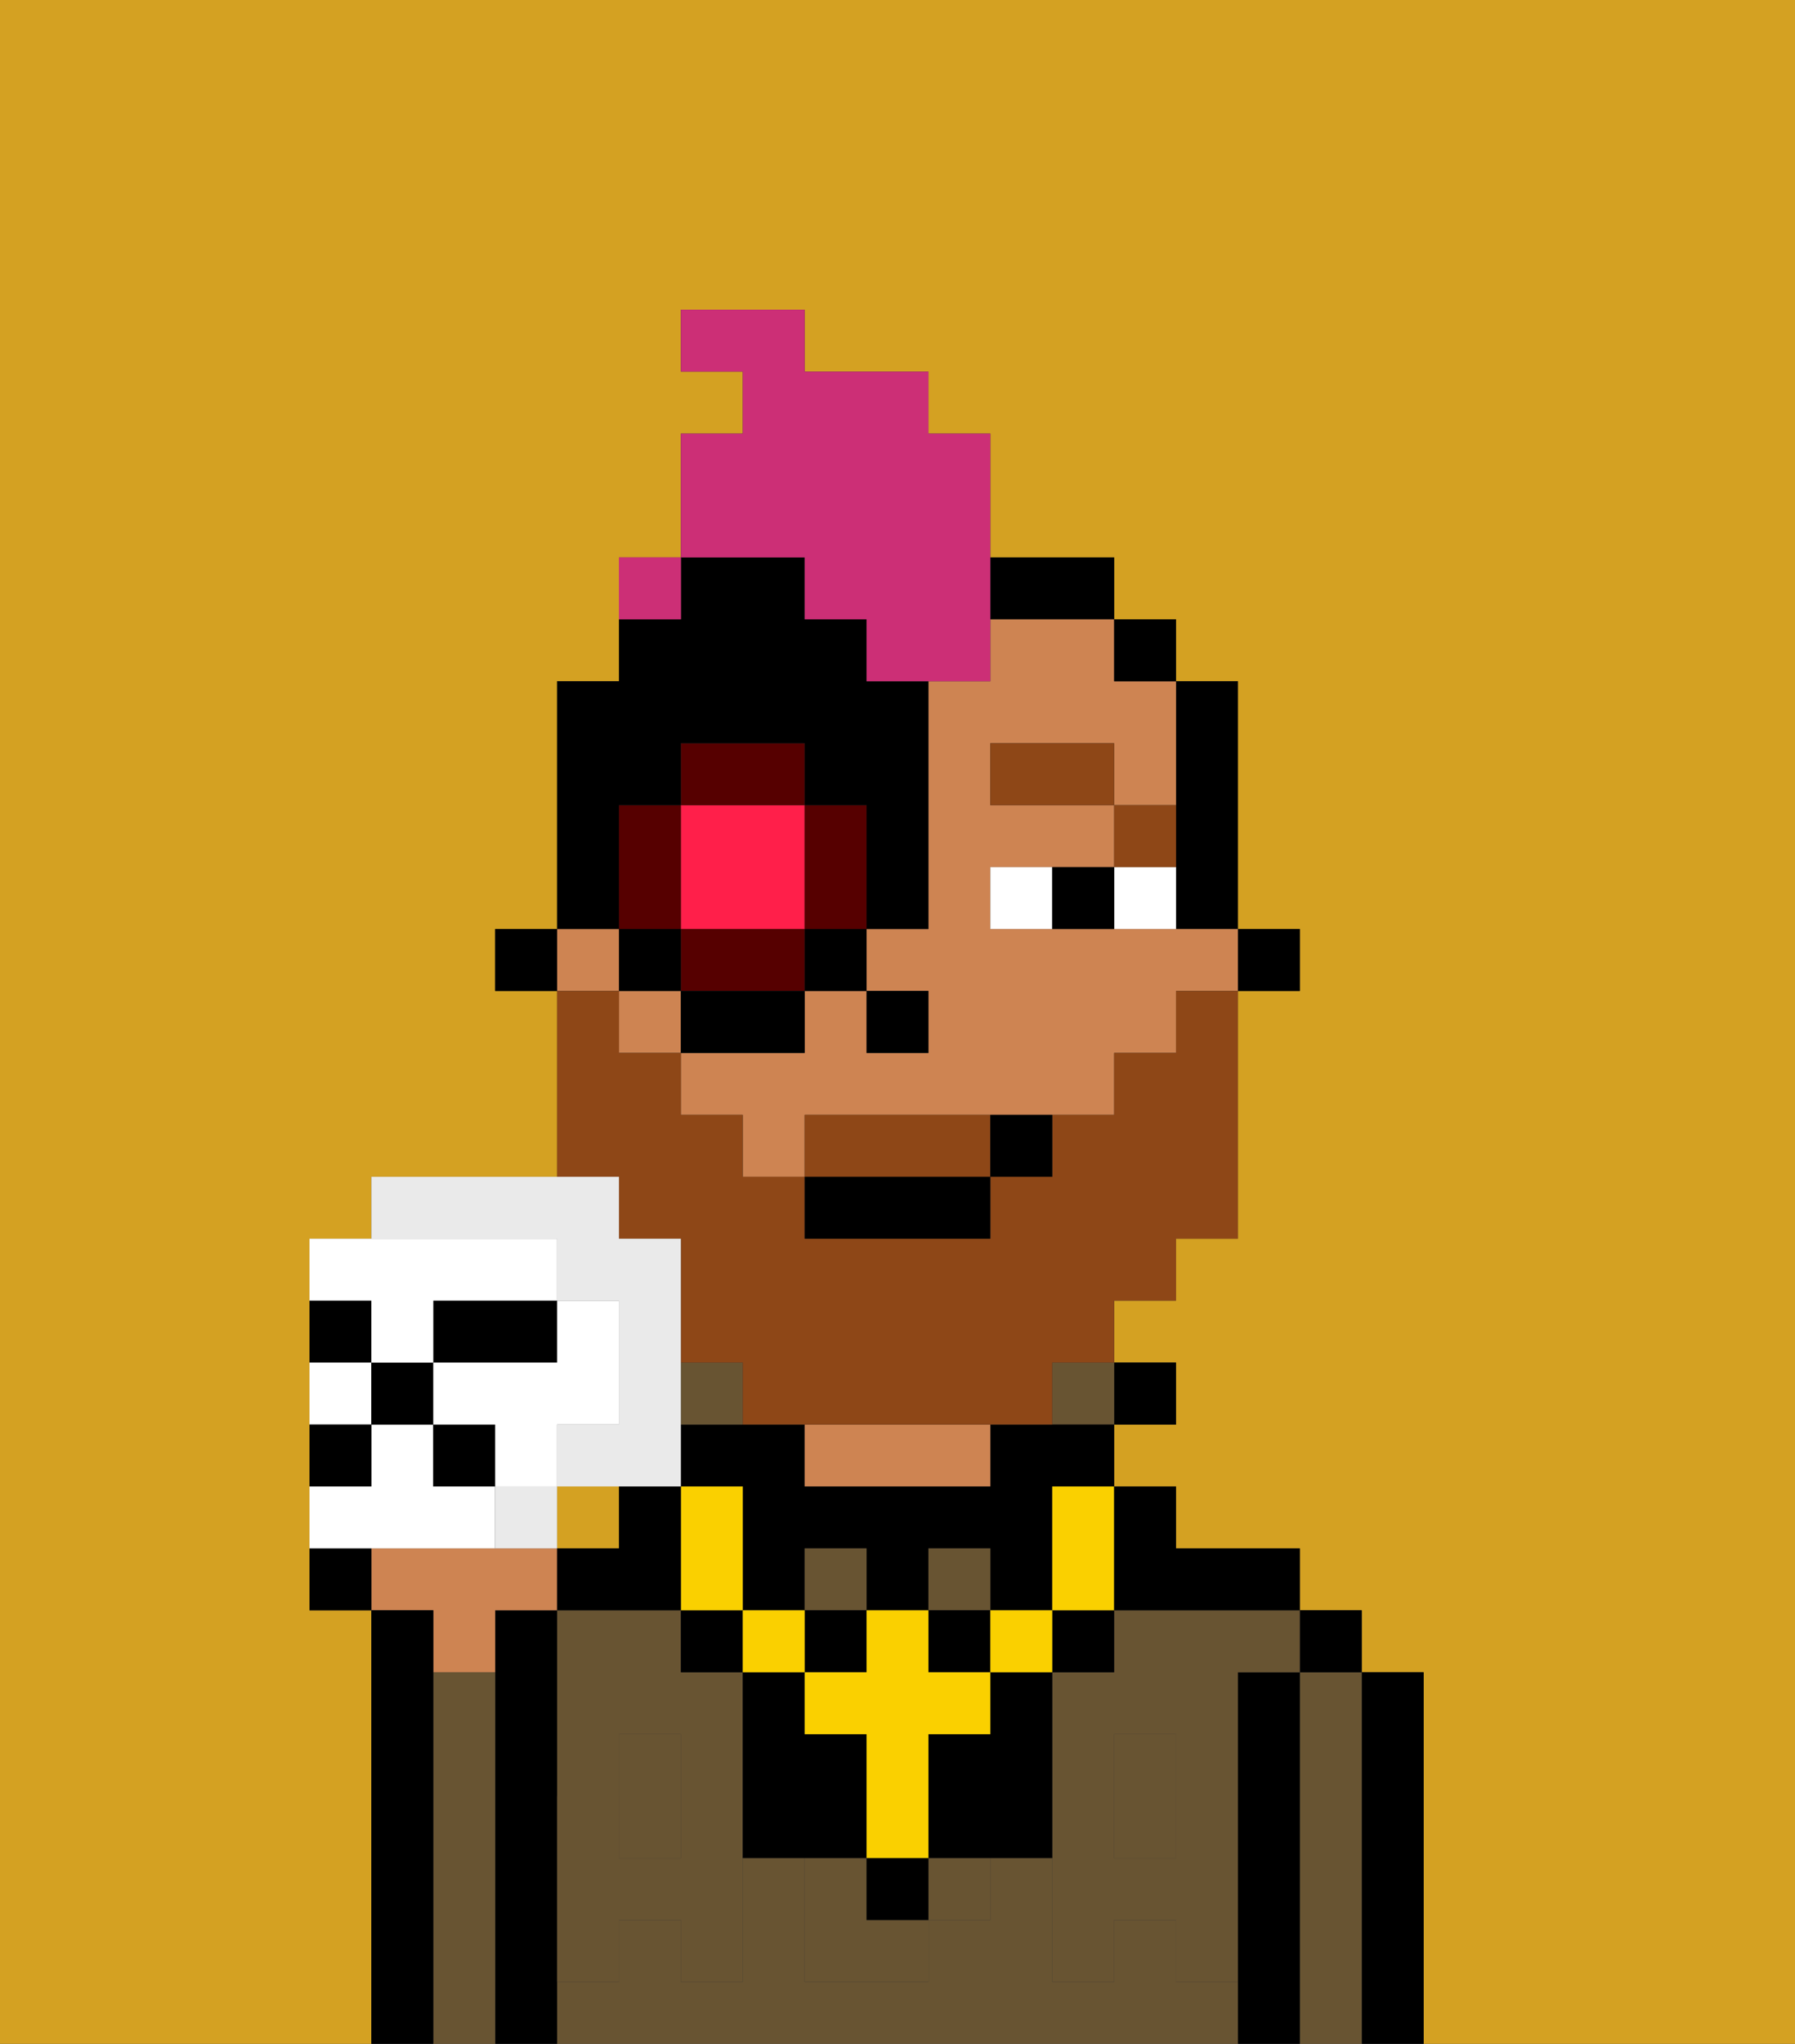 <svg xmlns="http://www.w3.org/2000/svg" viewBox="0 0 29 33"><rect x="0" y="0" width="29" height="33" fill="#333333" stroke="none"/><defs><style>polygon,rect,path{shape-rendering:crispedges;}.pa38-1{fill:#d4a122;}.pa38-2{fill:#000000;}.pa38-3{fill:#685432;}.pa38-4{fill:#ce8452;}.pa38-5{fill:#685432;}.pa38-6{fill:#ffffff;}.pa38-7{fill:#8e4717;}.pa38-8{fill:#fad000;}.pa38-9{fill:#8e4717;}.pa38-10{fill:#ff1f4a;}.pa38-11{fill:#560000;}.pa38-12{fill:#cc2f76;}.pa38-13{fill:#eaeaea;}</style></defs><path class="pa38-1" d="M0,33H6V26H5V20H6V19H9V16H8V15H9V11h1V9h1V7h1V6H11V5h2V6h2V7h1V9h2v1h1v1h1v4h1v1H20v4H19v1H18v1h1v1H18v1h1v1h2v1h1v1h1v6h6V0H0Z"/><rect class="pa38-1" x="9" y="24" width="1" height="1"/><path class="pa38-2" d="M23,27H22v6h1V27Z"/><path class="pa38-3" d="M22,27H21v6h1V27Z"/><rect class="pa38-2" x="21" y="26" width="1" height="1"/><path class="pa38-2" d="M21,27H20v6h1V27Z"/><path class="pa38-3" d="M18,26v1H17v2h1V28h1v1h1V27h1V26H18Z"/><rect class="pa38-3" x="18" y="29" width="1" height="1"/><path class="pa38-3" d="M19,32V31H18v1H17V30H16v1H15v1H13V30H12v2H11V31H10v1H9v1H20V32Z"/><rect class="pa38-3" x="10" y="29" width="1" height="1"/><path class="pa38-3" d="M10,28h1v1h1V27H11V26H9v3h1Z"/><rect class="pa38-2" x="18" y="22" width="1" height="1"/><rect class="pa38-3" x="17" y="22" width="1" height="1"/><path class="pa38-2" d="M16,23v1H13V23H11v1h1v2h1V25h1v1h1V25h1v1h1V24h1V23H16Z"/><path class="pa38-4" d="M14,24h2V23H13v1Z"/><path class="pa38-3" d="M12,22H11v1h1Z"/><path class="pa38-2" d="M9,31V26H8v7H9V31Z"/><path class="pa38-3" d="M8,27H7v6H8V27Z"/><path class="pa38-4" d="M7,27H8V26H9V25H6v1H7Z"/><path class="pa38-2" d="M7,27V26H6v7H7V27Z"/><rect class="pa38-3" x="15" y="25" width="1" height="1"/><rect class="pa38-3" x="13" y="25" width="1" height="1"/><path class="pa38-5" d="M19,30H18V29H17v3h1V31h1v1h1V29H19Z"/><rect class="pa38-5" x="18" y="28" width="1" height="1"/><rect class="pa38-5" x="15" y="30" width="1" height="1"/><path class="pa38-5" d="M14,30H13v2h2V31H14Z"/><path class="pa38-5" d="M11,29v1H10V29H9v3h1V31h1v1h1V29Z"/><rect class="pa38-5" x="10" y="28" width="1" height="1"/><path class="pa38-2" d="M17,28V27H16v1H15v2h2V28Z"/><rect class="pa38-2" x="20" y="15" width="1" height="1"/><path class="pa38-2" d="M19,14v1h1V11H19v3Z"/><rect class="pa38-4" x="9" y="15" width="1" height="1"/><rect class="pa38-4" x="10" y="16" width="1" height="1"/><path class="pa38-4" d="M16,10v1H15v4H14v1h1v1H14V16H13v1H11v1h1v1h1V18h5V17h1V16h1V15H16V14h2V13H16V12h2v1h1V11H18V10H16Z"/><rect class="pa38-2" x="18" y="10" width="1" height="1"/><path class="pa38-2" d="M17,10h1V9H16v1Z"/><rect class="pa38-2" x="8" y="15" width="1" height="1"/><rect class="pa38-2" x="14" y="16" width="1" height="1"/><path class="pa38-6" d="M18,14v1h1V14Z"/><path class="pa38-6" d="M16,14v1h1V14Z"/><path class="pa38-2" d="M17,14v1h1V14Z"/><path class="pa38-7" d="M19,13H18v1h1Z"/><rect class="pa38-7" x="16" y="12" width="2" height="1"/><rect class="pa38-2" x="14" y="30" width="1" height="1"/><path class="pa38-2" d="M14,29V28H13V27H12v3h2Z"/><rect class="pa38-2" x="17" y="26" width="1" height="1"/><rect class="pa38-2" x="11" y="26" width="1" height="1"/><rect class="pa38-2" x="13" y="26" width="1" height="1"/><rect class="pa38-2" x="15" y="26" width="1" height="1"/><rect class="pa38-8" x="16" y="26" width="1" height="1"/><path class="pa38-8" d="M13,27v1h1v2h1V28h1V27H15V26H14v1Z"/><rect class="pa38-8" x="12" y="26" width="1" height="1"/><path class="pa38-8" d="M12,26V24H11v2Z"/><path class="pa38-8" d="M17,25v1h1V24H17Z"/><path class="pa38-2" d="M19,26h2V25H19V24H18v2Z"/><path class="pa38-2" d="M11,24H10v1H9v1h2Z"/><path class="pa38-9" d="M15,18H13v1h3V18Z"/><path class="pa38-9" d="M10,20h1v2h1v1h5V22h1V21h1V20h1V16H19v1H18v1H17v1H16v1H13V19H12V18H11V17H10V16H9v3h1Z"/><rect class="pa38-2" x="13" y="19" width="3" height="1"/><path class="pa38-2" d="M16,19h1V18H16Z"/><path class="pa38-10" d="M11,15h2V13H11v2Z"/><path class="pa38-11" d="M14,15V13H13v2Z"/><path class="pa38-11" d="M12,15H11v1h2V15Z"/><path class="pa38-11" d="M11,14V13H10v2h1Z"/><path class="pa38-11" d="M13,12H11v1h2Z"/><rect class="pa38-2" x="10" y="15" width="1" height="1"/><rect class="pa38-2" x="11" y="16" width="2" height="1"/><rect class="pa38-2" x="13" y="15" width="1" height="1"/><path class="pa38-2" d="M10,14V13h1V12h2v1h1v2h1V11H14V10H13V9H11v1H10v1H9v4h1Z"/><path class="pa38-12" d="M13,10h1v1h2V7H15V6H13V5H11V6h1V7H11V9h2Z"/><path class="pa38-12" d="M11,9H10v1h1Z"/><path class="pa38-2" d="M5,25v1H6V25Z"/><path class="pa38-2" d="M6,21H5v1H6Z"/><path class="pa38-2" d="M9,21H7v1H9Z"/><path class="pa38-6" d="M6,22H5v1H6Z"/><path class="pa38-6" d="M7,25H8V24H7V23H6v1H5v1H7Z"/><path class="pa38-13" d="M8,24v1H9V24Z"/><path class="pa38-13" d="M9,20v1h1v2H9v1h2V20H10V19H6v1H9Z"/><rect class="pa38-2" x="6" y="22" width="1" height="1"/><rect class="pa38-2" x="7" y="23" width="1" height="1"/><path class="pa38-2" d="M6,23H5v1H6Z"/><path class="pa38-6" d="M6,22H7V21H9V20H5v1H6Z"/><path class="pa38-6" d="M9,23h1V21H9v1H7v1H8v1H9Z"/><rect class="pa38-12" x="10" y="9" width="1" height="1"></rect></svg>